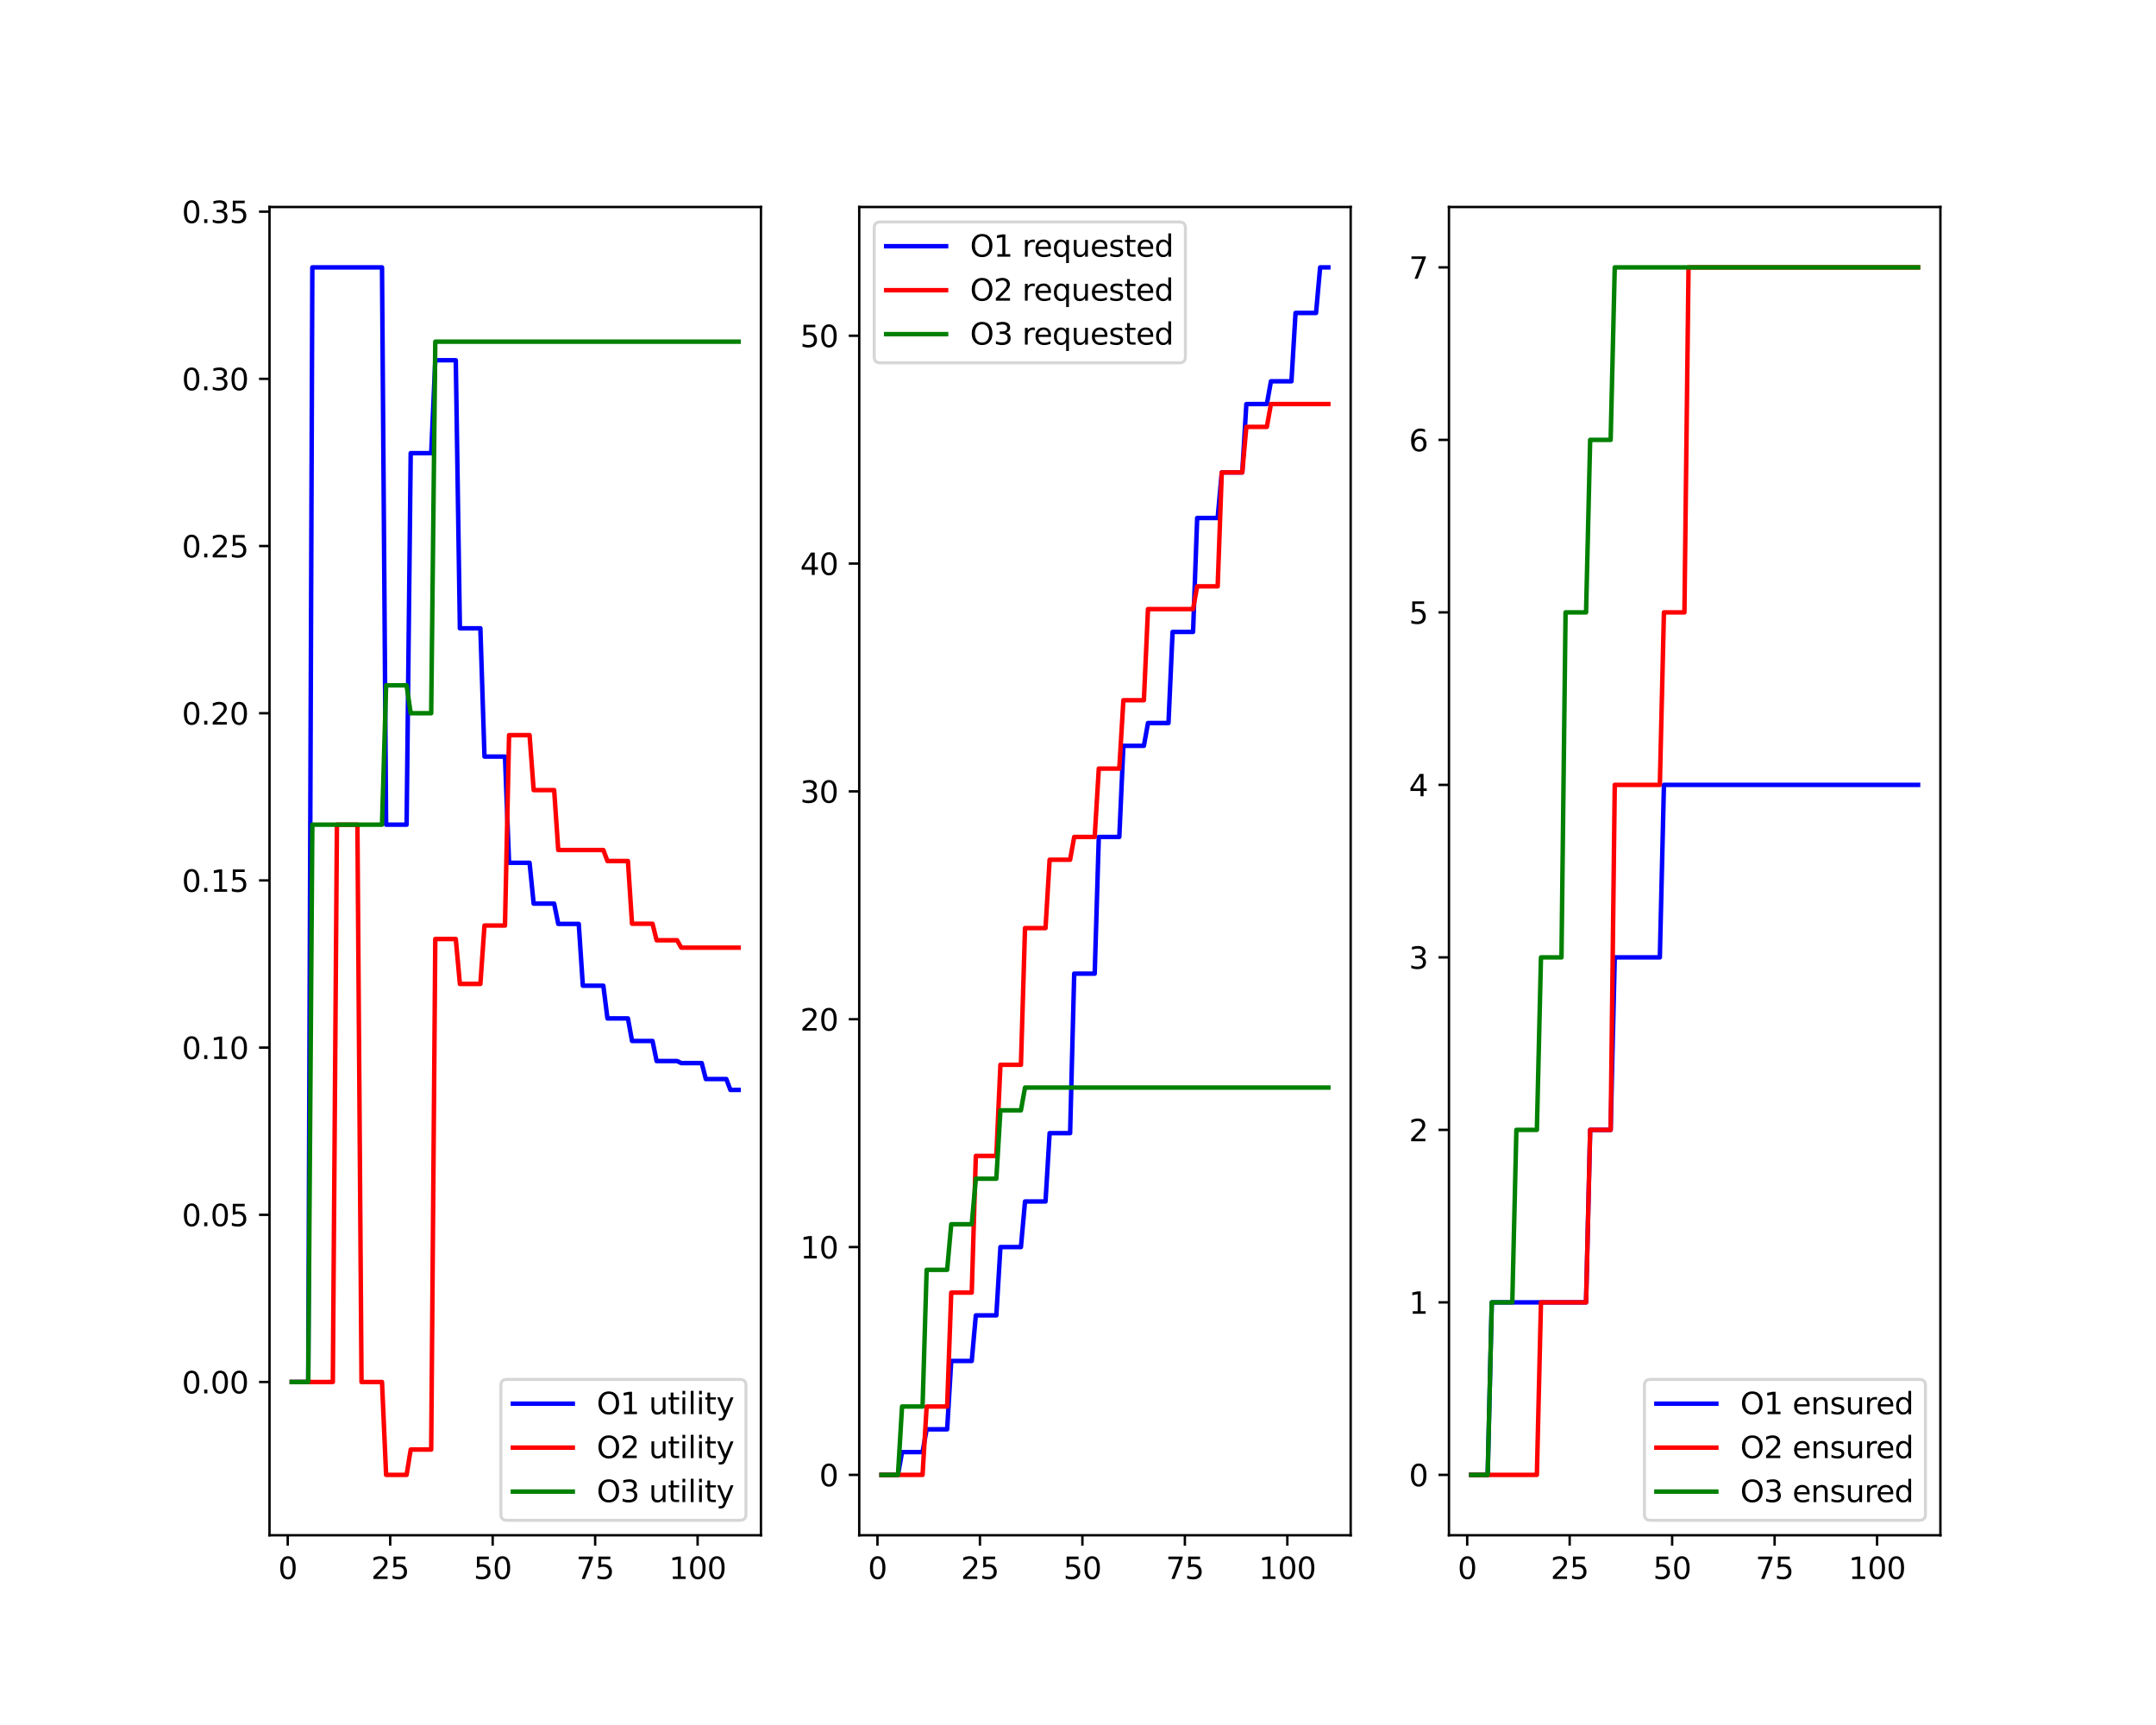 <?xml version="1.0" encoding="utf-8" standalone="no"?>
<!DOCTYPE svg PUBLIC "-//W3C//DTD SVG 1.1//EN"
  "http://www.w3.org/Graphics/SVG/1.1/DTD/svg11.dtd">
<svg xmlns:xlink="http://www.w3.org/1999/xlink" width="720pt" height="576pt" viewBox="0 0 720 576" xmlns="http://www.w3.org/2000/svg" version="1.1">
 <defs>
  <style type="text/css">*{stroke-linejoin: round; stroke-linecap: butt}</style>
 </defs>
 <g id="figure_1">
  <g id="patch_1">
   <path d="M 0 576 
L 720 576 
L 720 0 
L 0 0 
z
" style="fill: #ffffff"/>
  </g>
  <g id="axes_1">
   <g id="patch_2">
    <path d="M 90 512.64 
L 254.118 512.64 
L 254.118 69.12 
L 90 69.12 
z
" style="fill: #ffffff"/>
   </g>
   <g id="matplotlib.axis_1">
    <g id="xtick_1">
     <g id="line2d_1">
      <defs>
       <path id="ma11cc25553" d="M 0 0 
L 0 3.5 
" style="stroke: #000000; stroke-width: 0.8"/>
      </defs>
      <g>
       <use xlink:href="#ma11cc25553" x="96.091" y="512.64" style="stroke: #000000; stroke-width: 0.8"/>
      </g>
     </g>
     <g id="text_1">
      <!-- 0 -->
      <g transform="translate(92.91 527.238) scale(0.1 -0.1)">
       <defs>
        <path id="DejaVuSans-30" d="M 2034 4250 
Q 1547 4250 1301 3770 
Q 1056 3291 1056 2328 
Q 1056 1369 1301 889 
Q 1547 409 2034 409 
Q 2525 409 2770 889 
Q 3016 1369 3016 2328 
Q 3016 3291 2770 3770 
Q 2525 4250 2034 4250 
z
M 2034 4750 
Q 2819 4750 3233 4129 
Q 3647 3509 3647 2328 
Q 3647 1150 3233 529 
Q 2819 -91 2034 -91 
Q 1250 -91 836 529 
Q 422 1150 422 2328 
Q 422 3509 836 4129 
Q 1250 4750 2034 4750 
z
" transform="scale(0.016)"/>
       </defs>
       <use xlink:href="#DejaVuSans-30"/>
      </g>
     </g>
    </g>
    <g id="xtick_2">
     <g id="line2d_2">
      <g>
       <use xlink:href="#ma11cc25553" x="130.311" y="512.64" style="stroke: #000000; stroke-width: 0.8"/>
      </g>
     </g>
     <g id="text_2">
      <!-- 25 -->
      <g transform="translate(123.948 527.238) scale(0.1 -0.1)">
       <defs>
        <path id="DejaVuSans-32" d="M 1228 531 
L 3431 531 
L 3431 0 
L 469 0 
L 469 531 
Q 828 903 1448 1529 
Q 2069 2156 2228 2338 
Q 2531 2678 2651 2914 
Q 2772 3150 2772 3378 
Q 2772 3750 2511 3984 
Q 2250 4219 1831 4219 
Q 1534 4219 1204 4116 
Q 875 4013 500 3803 
L 500 4441 
Q 881 4594 1212 4672 
Q 1544 4750 1819 4750 
Q 2544 4750 2975 4387 
Q 3406 4025 3406 3419 
Q 3406 3131 3298 2873 
Q 3191 2616 2906 2266 
Q 2828 2175 2409 1742 
Q 1991 1309 1228 531 
z
" transform="scale(0.016)"/>
        <path id="DejaVuSans-35" d="M 691 4666 
L 3169 4666 
L 3169 4134 
L 1269 4134 
L 1269 2991 
Q 1406 3038 1543 3061 
Q 1681 3084 1819 3084 
Q 2600 3084 3056 2656 
Q 3513 2228 3513 1497 
Q 3513 744 3044 326 
Q 2575 -91 1722 -91 
Q 1428 -91 1123 -41 
Q 819 9 494 109 
L 494 744 
Q 775 591 1075 516 
Q 1375 441 1709 441 
Q 2250 441 2565 725 
Q 2881 1009 2881 1497 
Q 2881 1984 2565 2268 
Q 2250 2553 1709 2553 
Q 1456 2553 1204 2497 
Q 953 2441 691 2322 
L 691 4666 
z
" transform="scale(0.016)"/>
       </defs>
       <use xlink:href="#DejaVuSans-32"/>
       <use xlink:href="#DejaVuSans-35" x="63.623"/>
      </g>
     </g>
    </g>
    <g id="xtick_3">
     <g id="line2d_3">
      <g>
       <use xlink:href="#ma11cc25553" x="164.53" y="512.64" style="stroke: #000000; stroke-width: 0.8"/>
      </g>
     </g>
     <g id="text_3">
      <!-- 50 -->
      <g transform="translate(158.168 527.238) scale(0.1 -0.1)">
       <use xlink:href="#DejaVuSans-35"/>
       <use xlink:href="#DejaVuSans-30" x="63.623"/>
      </g>
     </g>
    </g>
    <g id="xtick_4">
     <g id="line2d_4">
      <g>
       <use xlink:href="#ma11cc25553" x="198.75" y="512.64" style="stroke: #000000; stroke-width: 0.8"/>
      </g>
     </g>
     <g id="text_4">
      <!-- 75 -->
      <g transform="translate(192.388 527.238) scale(0.1 -0.1)">
       <defs>
        <path id="DejaVuSans-37" d="M 525 4666 
L 3525 4666 
L 3525 4397 
L 1831 0 
L 1172 0 
L 2766 4134 
L 525 4134 
L 525 4666 
z
" transform="scale(0.016)"/>
       </defs>
       <use xlink:href="#DejaVuSans-37"/>
       <use xlink:href="#DejaVuSans-35" x="63.623"/>
      </g>
     </g>
    </g>
    <g id="xtick_5">
     <g id="line2d_5">
      <g>
       <use xlink:href="#ma11cc25553" x="232.97" y="512.64" style="stroke: #000000; stroke-width: 0.8"/>
      </g>
     </g>
     <g id="text_5">
      <!-- 100 -->
      <g transform="translate(223.426 527.238) scale(0.1 -0.1)">
       <defs>
        <path id="DejaVuSans-31" d="M 794 531 
L 1825 531 
L 1825 4091 
L 703 3866 
L 703 4441 
L 1819 4666 
L 2450 4666 
L 2450 531 
L 3481 531 
L 3481 0 
L 794 0 
L 794 531 
z
" transform="scale(0.016)"/>
       </defs>
       <use xlink:href="#DejaVuSans-31"/>
       <use xlink:href="#DejaVuSans-30" x="63.623"/>
       <use xlink:href="#DejaVuSans-30" x="127.246"/>
      </g>
     </g>
    </g>
   </g>
   <g id="matplotlib.axis_2">
    <g id="ytick_1">
     <g id="line2d_6">
      <defs>
       <path id="m47c4d5d94a" d="M 0 0 
L -3.5 0 
" style="stroke: #000000; stroke-width: 0.8"/>
      </defs>
      <g>
       <use xlink:href="#m47c4d5d94a" x="90" y="461.465" style="stroke: #000000; stroke-width: 0.8"/>
      </g>
     </g>
     <g id="text_6">
      <!-- 0.00 -->
      <g transform="translate(60.734 465.264) scale(0.1 -0.1)">
       <defs>
        <path id="DejaVuSans-2e" d="M 684 794 
L 1344 794 
L 1344 0 
L 684 0 
L 684 794 
z
" transform="scale(0.016)"/>
       </defs>
       <use xlink:href="#DejaVuSans-30"/>
       <use xlink:href="#DejaVuSans-2e" x="63.623"/>
       <use xlink:href="#DejaVuSans-30" x="95.41"/>
       <use xlink:href="#DejaVuSans-30" x="159.033"/>
      </g>
     </g>
    </g>
    <g id="ytick_2">
     <g id="line2d_7">
      <g>
       <use xlink:href="#m47c4d5d94a" x="90" y="405.637" style="stroke: #000000; stroke-width: 0.8"/>
      </g>
     </g>
     <g id="text_7">
      <!-- 0.05 -->
      <g transform="translate(60.734 409.436) scale(0.1 -0.1)">
       <use xlink:href="#DejaVuSans-30"/>
       <use xlink:href="#DejaVuSans-2e" x="63.623"/>
       <use xlink:href="#DejaVuSans-30" x="95.41"/>
       <use xlink:href="#DejaVuSans-35" x="159.033"/>
      </g>
     </g>
    </g>
    <g id="ytick_3">
     <g id="line2d_8">
      <g>
       <use xlink:href="#m47c4d5d94a" x="90" y="349.809" style="stroke: #000000; stroke-width: 0.8"/>
      </g>
     </g>
     <g id="text_8">
      <!-- 0.10 -->
      <g transform="translate(60.734 353.608) scale(0.1 -0.1)">
       <use xlink:href="#DejaVuSans-30"/>
       <use xlink:href="#DejaVuSans-2e" x="63.623"/>
       <use xlink:href="#DejaVuSans-31" x="95.41"/>
       <use xlink:href="#DejaVuSans-30" x="159.033"/>
      </g>
     </g>
    </g>
    <g id="ytick_4">
     <g id="line2d_9">
      <g>
       <use xlink:href="#m47c4d5d94a" x="90" y="293.982" style="stroke: #000000; stroke-width: 0.8"/>
      </g>
     </g>
     <g id="text_9">
      <!-- 0.15 -->
      <g transform="translate(60.734 297.781) scale(0.1 -0.1)">
       <use xlink:href="#DejaVuSans-30"/>
       <use xlink:href="#DejaVuSans-2e" x="63.623"/>
       <use xlink:href="#DejaVuSans-31" x="95.41"/>
       <use xlink:href="#DejaVuSans-35" x="159.033"/>
      </g>
     </g>
    </g>
    <g id="ytick_5">
     <g id="line2d_10">
      <g>
       <use xlink:href="#m47c4d5d94a" x="90" y="238.154" style="stroke: #000000; stroke-width: 0.8"/>
      </g>
     </g>
     <g id="text_10">
      <!-- 0.20 -->
      <g transform="translate(60.734 241.953) scale(0.1 -0.1)">
       <use xlink:href="#DejaVuSans-30"/>
       <use xlink:href="#DejaVuSans-2e" x="63.623"/>
       <use xlink:href="#DejaVuSans-32" x="95.41"/>
       <use xlink:href="#DejaVuSans-30" x="159.033"/>
      </g>
     </g>
    </g>
    <g id="ytick_6">
     <g id="line2d_11">
      <g>
       <use xlink:href="#m47c4d5d94a" x="90" y="182.326" style="stroke: #000000; stroke-width: 0.8"/>
      </g>
     </g>
     <g id="text_11">
      <!-- 0.25 -->
      <g transform="translate(60.734 186.125) scale(0.1 -0.1)">
       <use xlink:href="#DejaVuSans-30"/>
       <use xlink:href="#DejaVuSans-2e" x="63.623"/>
       <use xlink:href="#DejaVuSans-32" x="95.41"/>
       <use xlink:href="#DejaVuSans-35" x="159.033"/>
      </g>
     </g>
    </g>
    <g id="ytick_7">
     <g id="line2d_12">
      <g>
       <use xlink:href="#m47c4d5d94a" x="90" y="126.498" style="stroke: #000000; stroke-width: 0.8"/>
      </g>
     </g>
     <g id="text_12">
      <!-- 0.30 -->
      <g transform="translate(60.734 130.298) scale(0.1 -0.1)">
       <defs>
        <path id="DejaVuSans-33" d="M 2597 2516 
Q 3050 2419 3304 2112 
Q 3559 1806 3559 1356 
Q 3559 666 3084 287 
Q 2609 -91 1734 -91 
Q 1441 -91 1130 -33 
Q 819 25 488 141 
L 488 750 
Q 750 597 1062 519 
Q 1375 441 1716 441 
Q 2309 441 2620 675 
Q 2931 909 2931 1356 
Q 2931 1769 2642 2001 
Q 2353 2234 1838 2234 
L 1294 2234 
L 1294 2753 
L 1863 2753 
Q 2328 2753 2575 2939 
Q 2822 3125 2822 3475 
Q 2822 3834 2567 4026 
Q 2313 4219 1838 4219 
Q 1578 4219 1281 4162 
Q 984 4106 628 3988 
L 628 4550 
Q 988 4650 1302 4700 
Q 1616 4750 1894 4750 
Q 2613 4750 3031 4423 
Q 3450 4097 3450 3541 
Q 3450 3153 3228 2886 
Q 3006 2619 2597 2516 
z
" transform="scale(0.016)"/>
       </defs>
       <use xlink:href="#DejaVuSans-30"/>
       <use xlink:href="#DejaVuSans-2e" x="63.623"/>
       <use xlink:href="#DejaVuSans-33" x="95.41"/>
       <use xlink:href="#DejaVuSans-30" x="159.033"/>
      </g>
     </g>
    </g>
    <g id="ytick_8">
     <g id="line2d_13">
      <g>
       <use xlink:href="#m47c4d5d94a" x="90" y="70.671" style="stroke: #000000; stroke-width: 0.8"/>
      </g>
     </g>
     <g id="text_13">
      <!-- 0.35 -->
      <g transform="translate(60.734 74.47) scale(0.1 -0.1)">
       <use xlink:href="#DejaVuSans-30"/>
       <use xlink:href="#DejaVuSans-2e" x="63.623"/>
       <use xlink:href="#DejaVuSans-33" x="95.41"/>
       <use xlink:href="#DejaVuSans-35" x="159.033"/>
      </g>
     </g>
    </g>
   </g>
   <g id="line2d_14">
    <path d="M 97.46 461.465 
L 98.829 461.465 
L 100.197 461.465 
L 101.566 461.465 
L 102.935 461.465 
L 104.304 89.28 
L 105.673 89.28 
L 107.041 89.28 
L 108.41 89.28 
L 109.779 89.28 
L 111.148 89.28 
L 112.517 89.28 
L 113.885 89.28 
L 115.254 89.28 
L 116.623 89.28 
L 117.992 89.28 
L 119.36 89.28 
L 120.729 89.28 
L 122.098 89.28 
L 123.467 89.28 
L 124.836 89.28 
L 126.204 89.28 
L 127.573 89.28 
L 128.942 275.372 
L 130.311 275.372 
L 131.68 275.372 
L 133.048 275.372 
L 134.417 275.372 
L 135.786 275.372 
L 137.155 151.311 
L 138.524 151.311 
L 139.892 151.311 
L 141.261 151.311 
L 142.63 151.311 
L 143.999 151.311 
L 145.367 120.295 
L 146.736 120.295 
L 148.105 120.295 
L 149.474 120.295 
L 150.843 120.295 
L 152.211 120.295 
L 153.58 209.797 
L 154.949 209.797 
L 156.318 209.797 
L 157.687 209.797 
L 159.055 209.797 
L 160.424 209.797 
L 161.793 252.628 
L 163.162 252.628 
L 164.53 252.628 
L 165.899 252.628 
L 167.268 252.628 
L 168.637 252.628 
L 170.006 288.097 
L 171.374 288.097 
L 172.743 288.097 
L 174.112 288.097 
L 175.481 288.097 
L 176.85 288.097 
L 178.218 301.735 
L 179.587 301.735 
L 180.956 301.735 
L 182.325 301.735 
L 183.694 301.735 
L 185.062 301.735 
L 186.431 308.502 
L 187.8 308.502 
L 189.169 308.502 
L 190.537 308.502 
L 191.906 308.502 
L 193.275 308.502 
L 194.644 329.143 
L 196.013 329.143 
L 197.381 329.143 
L 198.75 329.143 
L 200.119 329.143 
L 201.488 329.143 
L 202.857 340.062 
L 204.225 340.062 
L 205.594 340.062 
L 206.963 340.062 
L 208.332 340.062 
L 209.7 340.062 
L 211.069 347.594 
L 212.438 347.594 
L 213.807 347.594 
L 215.176 347.594 
L 216.544 347.594 
L 217.913 347.594 
L 219.282 354.304 
L 220.651 354.304 
L 222.02 354.304 
L 223.388 354.304 
L 224.757 354.304 
L 226.126 354.304 
L 227.495 354.978 
L 228.864 354.978 
L 230.232 354.978 
L 231.601 354.978 
L 232.97 354.978 
L 234.339 354.978 
L 235.707 360.307 
L 237.076 360.307 
L 238.445 360.307 
L 239.814 360.307 
L 241.183 360.307 
L 242.551 360.307 
L 243.92 363.938 
L 245.289 363.938 
L 246.658 363.938 
" clip-path="url(#pc02dcc64d4)" style="fill: none; stroke: #0000ff; stroke-width: 1.5; stroke-linecap: square"/>
   </g>
   <g id="line2d_15">
    <path d="M 97.46 461.465 
L 98.829 461.465 
L 100.197 461.465 
L 101.566 461.465 
L 102.935 461.465 
L 104.304 461.465 
L 105.673 461.465 
L 107.041 461.465 
L 108.41 461.465 
L 109.779 461.465 
L 111.148 461.465 
L 112.517 275.372 
L 113.885 275.372 
L 115.254 275.372 
L 116.623 275.372 
L 117.992 275.372 
L 119.36 275.372 
L 120.729 461.465 
L 122.098 461.465 
L 123.467 461.465 
L 124.836 461.465 
L 126.204 461.465 
L 127.573 461.465 
L 128.942 492.48 
L 130.311 492.48 
L 131.68 492.48 
L 133.048 492.48 
L 134.417 492.48 
L 135.786 492.48 
L 137.155 484.021 
L 138.524 484.021 
L 139.892 484.021 
L 141.261 484.021 
L 142.63 484.021 
L 143.999 484.021 
L 145.367 313.545 
L 146.736 313.545 
L 148.105 313.545 
L 149.474 313.545 
L 150.843 313.545 
L 152.211 313.545 
L 153.58 328.542 
L 154.949 328.542 
L 156.318 328.542 
L 157.687 328.542 
L 159.055 328.542 
L 160.424 328.542 
L 161.793 309.046 
L 163.162 309.046 
L 164.53 309.046 
L 165.899 309.046 
L 167.268 309.046 
L 168.637 309.046 
L 170.006 245.465 
L 171.374 245.465 
L 172.743 245.465 
L 174.112 245.465 
L 175.481 245.465 
L 176.85 245.465 
L 178.218 263.829 
L 179.587 263.829 
L 180.956 263.829 
L 182.325 263.829 
L 183.694 263.829 
L 185.062 263.829 
L 186.431 283.831 
L 187.8 283.831 
L 189.169 283.831 
L 190.537 283.831 
L 191.906 283.831 
L 193.275 283.831 
L 194.644 283.831 
L 196.013 283.831 
L 197.381 283.831 
L 198.75 283.831 
L 200.119 283.831 
L 201.488 283.831 
L 202.857 287.509 
L 204.225 287.509 
L 205.594 287.509 
L 206.963 287.509 
L 208.332 287.509 
L 209.7 287.509 
L 211.069 308.455 
L 212.438 308.455 
L 213.807 308.455 
L 215.176 308.455 
L 216.544 308.455 
L 217.913 308.455 
L 219.282 313.969 
L 220.651 313.969 
L 222.02 313.969 
L 223.388 313.969 
L 224.757 313.969 
L 226.126 313.969 
L 227.495 316.431 
L 228.864 316.431 
L 230.232 316.431 
L 231.601 316.431 
L 232.97 316.431 
L 234.339 316.431 
L 235.707 316.431 
L 237.076 316.431 
L 238.445 316.431 
L 239.814 316.431 
L 241.183 316.431 
L 242.551 316.431 
L 243.92 316.431 
L 245.289 316.431 
L 246.658 316.431 
" clip-path="url(#pc02dcc64d4)" style="fill: none; stroke: #ff0000; stroke-width: 1.5; stroke-linecap: square"/>
   </g>
   <g id="line2d_16">
    <path d="M 97.46 461.465 
L 98.829 461.465 
L 100.197 461.465 
L 101.566 461.465 
L 102.935 461.465 
L 104.304 275.372 
L 105.673 275.372 
L 107.041 275.372 
L 108.41 275.372 
L 109.779 275.372 
L 111.148 275.372 
L 112.517 275.372 
L 113.885 275.372 
L 115.254 275.372 
L 116.623 275.372 
L 117.992 275.372 
L 119.36 275.372 
L 120.729 275.372 
L 122.098 275.372 
L 123.467 275.372 
L 124.836 275.372 
L 126.204 275.372 
L 127.573 275.372 
L 128.942 228.849 
L 130.311 228.849 
L 131.68 228.849 
L 133.048 228.849 
L 134.417 228.849 
L 135.786 228.849 
L 137.155 238.154 
L 138.524 238.154 
L 139.892 238.154 
L 141.261 238.154 
L 142.63 238.154 
L 143.999 238.154 
L 145.367 114.092 
L 146.736 114.092 
L 148.105 114.092 
L 149.474 114.092 
L 150.843 114.092 
L 152.211 114.092 
L 153.58 114.092 
L 154.949 114.092 
L 156.318 114.092 
L 157.687 114.092 
L 159.055 114.092 
L 160.424 114.092 
L 161.793 114.092 
L 163.162 114.092 
L 164.53 114.092 
L 165.899 114.092 
L 167.268 114.092 
L 168.637 114.092 
L 170.006 114.092 
L 171.374 114.092 
L 172.743 114.092 
L 174.112 114.092 
L 175.481 114.092 
L 176.85 114.092 
L 178.218 114.092 
L 179.587 114.092 
L 180.956 114.092 
L 182.325 114.092 
L 183.694 114.092 
L 185.062 114.092 
L 186.431 114.092 
L 187.8 114.092 
L 189.169 114.092 
L 190.537 114.092 
L 191.906 114.092 
L 193.275 114.092 
L 194.644 114.092 
L 196.013 114.092 
L 197.381 114.092 
L 198.75 114.092 
L 200.119 114.092 
L 201.488 114.092 
L 202.857 114.092 
L 204.225 114.092 
L 205.594 114.092 
L 206.963 114.092 
L 208.332 114.092 
L 209.7 114.092 
L 211.069 114.092 
L 212.438 114.092 
L 213.807 114.092 
L 215.176 114.092 
L 216.544 114.092 
L 217.913 114.092 
L 219.282 114.092 
L 220.651 114.092 
L 222.02 114.092 
L 223.388 114.092 
L 224.757 114.092 
L 226.126 114.092 
L 227.495 114.092 
L 228.864 114.092 
L 230.232 114.092 
L 231.601 114.092 
L 232.97 114.092 
L 234.339 114.092 
L 235.707 114.092 
L 237.076 114.092 
L 238.445 114.092 
L 239.814 114.092 
L 241.183 114.092 
L 242.551 114.092 
L 243.92 114.092 
L 245.289 114.092 
L 246.658 114.092 
" clip-path="url(#pc02dcc64d4)" style="fill: none; stroke: #008000; stroke-width: 1.5; stroke-linecap: square"/>
   </g>
   <g id="patch_3">
    <path d="M 90 512.64 
L 90 69.12 
" style="fill: none; stroke: #000000; stroke-width: 0.8; stroke-linejoin: miter; stroke-linecap: square"/>
   </g>
   <g id="patch_4">
    <path d="M 254.118 512.64 
L 254.118 69.12 
" style="fill: none; stroke: #000000; stroke-width: 0.8; stroke-linejoin: miter; stroke-linecap: square"/>
   </g>
   <g id="patch_5">
    <path d="M 90 512.64 
L 254.118 512.64 
" style="fill: none; stroke: #000000; stroke-width: 0.8; stroke-linejoin: miter; stroke-linecap: square"/>
   </g>
   <g id="patch_6">
    <path d="M 90 69.12 
L 254.118 69.12 
" style="fill: none; stroke: #000000; stroke-width: 0.8; stroke-linejoin: miter; stroke-linecap: square"/>
   </g>
   <g id="legend_1">
    <g id="patch_7">
     <path d="M 169.274 507.64 
L 247.118 507.64 
Q 249.118 507.64 249.118 505.64 
L 249.118 462.606 
Q 249.118 460.606 247.118 460.606 
L 169.274 460.606 
Q 167.274 460.606 167.274 462.606 
L 167.274 505.64 
Q 167.274 507.64 169.274 507.64 
z
" style="fill: #ffffff; opacity: 0.8; stroke: #cccccc; stroke-linejoin: miter"/>
    </g>
    <g id="line2d_17">
     <path d="M 171.274 468.704 
L 181.274 468.704 
L 191.274 468.704 
" style="fill: none; stroke: #0000ff; stroke-width: 1.5; stroke-linecap: square"/>
    </g>
    <g id="text_14">
     <!-- O1 utility -->
     <g transform="translate(199.274 472.204) scale(0.1 -0.1)">
      <defs>
       <path id="DejaVuSans-4f" d="M 2522 4238 
Q 1834 4238 1429 3725 
Q 1025 3213 1025 2328 
Q 1025 1447 1429 934 
Q 1834 422 2522 422 
Q 3209 422 3611 934 
Q 4013 1447 4013 2328 
Q 4013 3213 3611 3725 
Q 3209 4238 2522 4238 
z
M 2522 4750 
Q 3503 4750 4090 4092 
Q 4678 3434 4678 2328 
Q 4678 1225 4090 567 
Q 3503 -91 2522 -91 
Q 1538 -91 948 565 
Q 359 1222 359 2328 
Q 359 3434 948 4092 
Q 1538 4750 2522 4750 
z
" transform="scale(0.016)"/>
       <path id="DejaVuSans-20" transform="scale(0.016)"/>
       <path id="DejaVuSans-75" d="M 544 1381 
L 544 3500 
L 1119 3500 
L 1119 1403 
Q 1119 906 1312 657 
Q 1506 409 1894 409 
Q 2359 409 2629 706 
Q 2900 1003 2900 1516 
L 2900 3500 
L 3475 3500 
L 3475 0 
L 2900 0 
L 2900 538 
Q 2691 219 2414 64 
Q 2138 -91 1772 -91 
Q 1169 -91 856 284 
Q 544 659 544 1381 
z
M 1991 3584 
L 1991 3584 
z
" transform="scale(0.016)"/>
       <path id="DejaVuSans-74" d="M 1172 4494 
L 1172 3500 
L 2356 3500 
L 2356 3053 
L 1172 3053 
L 1172 1153 
Q 1172 725 1289 603 
Q 1406 481 1766 481 
L 2356 481 
L 2356 0 
L 1766 0 
Q 1100 0 847 248 
Q 594 497 594 1153 
L 594 3053 
L 172 3053 
L 172 3500 
L 594 3500 
L 594 4494 
L 1172 4494 
z
" transform="scale(0.016)"/>
       <path id="DejaVuSans-69" d="M 603 3500 
L 1178 3500 
L 1178 0 
L 603 0 
L 603 3500 
z
M 603 4863 
L 1178 4863 
L 1178 4134 
L 603 4134 
L 603 4863 
z
" transform="scale(0.016)"/>
       <path id="DejaVuSans-6c" d="M 603 4863 
L 1178 4863 
L 1178 0 
L 603 0 
L 603 4863 
z
" transform="scale(0.016)"/>
       <path id="DejaVuSans-79" d="M 2059 -325 
Q 1816 -950 1584 -1140 
Q 1353 -1331 966 -1331 
L 506 -1331 
L 506 -850 
L 844 -850 
Q 1081 -850 1212 -737 
Q 1344 -625 1503 -206 
L 1606 56 
L 191 3500 
L 800 3500 
L 1894 763 
L 2988 3500 
L 3597 3500 
L 2059 -325 
z
" transform="scale(0.016)"/>
      </defs>
      <use xlink:href="#DejaVuSans-4f"/>
      <use xlink:href="#DejaVuSans-31" x="78.711"/>
      <use xlink:href="#DejaVuSans-20" x="142.334"/>
      <use xlink:href="#DejaVuSans-75" x="174.121"/>
      <use xlink:href="#DejaVuSans-74" x="237.5"/>
      <use xlink:href="#DejaVuSans-69" x="276.709"/>
      <use xlink:href="#DejaVuSans-6c" x="304.492"/>
      <use xlink:href="#DejaVuSans-69" x="332.275"/>
      <use xlink:href="#DejaVuSans-74" x="360.059"/>
      <use xlink:href="#DejaVuSans-79" x="399.268"/>
     </g>
    </g>
    <g id="line2d_18">
     <path d="M 171.274 483.382 
L 181.274 483.382 
L 191.274 483.382 
" style="fill: none; stroke: #ff0000; stroke-width: 1.5; stroke-linecap: square"/>
    </g>
    <g id="text_15">
     <!-- O2 utility -->
     <g transform="translate(199.274 486.882) scale(0.1 -0.1)">
      <use xlink:href="#DejaVuSans-4f"/>
      <use xlink:href="#DejaVuSans-32" x="78.711"/>
      <use xlink:href="#DejaVuSans-20" x="142.334"/>
      <use xlink:href="#DejaVuSans-75" x="174.121"/>
      <use xlink:href="#DejaVuSans-74" x="237.5"/>
      <use xlink:href="#DejaVuSans-69" x="276.709"/>
      <use xlink:href="#DejaVuSans-6c" x="304.492"/>
      <use xlink:href="#DejaVuSans-69" x="332.275"/>
      <use xlink:href="#DejaVuSans-74" x="360.059"/>
      <use xlink:href="#DejaVuSans-79" x="399.268"/>
     </g>
    </g>
    <g id="line2d_19">
     <path d="M 171.274 498.06 
L 181.274 498.06 
L 191.274 498.06 
" style="fill: none; stroke: #008000; stroke-width: 1.5; stroke-linecap: square"/>
    </g>
    <g id="text_16">
     <!-- O3 utility -->
     <g transform="translate(199.274 501.56) scale(0.1 -0.1)">
      <use xlink:href="#DejaVuSans-4f"/>
      <use xlink:href="#DejaVuSans-33" x="78.711"/>
      <use xlink:href="#DejaVuSans-20" x="142.334"/>
      <use xlink:href="#DejaVuSans-75" x="174.121"/>
      <use xlink:href="#DejaVuSans-74" x="237.5"/>
      <use xlink:href="#DejaVuSans-69" x="276.709"/>
      <use xlink:href="#DejaVuSans-6c" x="304.492"/>
      <use xlink:href="#DejaVuSans-69" x="332.275"/>
      <use xlink:href="#DejaVuSans-74" x="360.059"/>
      <use xlink:href="#DejaVuSans-79" x="399.268"/>
     </g>
    </g>
   </g>
  </g>
  <g id="axes_2">
   <g id="patch_8">
    <path d="M 286.941 512.64 
L 451.059 512.64 
L 451.059 69.12 
L 286.941 69.12 
z
" style="fill: #ffffff"/>
   </g>
   <g id="matplotlib.axis_3">
    <g id="xtick_6">
     <g id="line2d_20">
      <g>
       <use xlink:href="#ma11cc25553" x="293.032" y="512.64" style="stroke: #000000; stroke-width: 0.8"/>
      </g>
     </g>
     <g id="text_17">
      <!-- 0 -->
      <g transform="translate(289.851 527.238) scale(0.1 -0.1)">
       <use xlink:href="#DejaVuSans-30"/>
      </g>
     </g>
    </g>
    <g id="xtick_7">
     <g id="line2d_21">
      <g>
       <use xlink:href="#ma11cc25553" x="327.252" y="512.64" style="stroke: #000000; stroke-width: 0.8"/>
      </g>
     </g>
     <g id="text_18">
      <!-- 25 -->
      <g transform="translate(320.889 527.238) scale(0.1 -0.1)">
       <use xlink:href="#DejaVuSans-32"/>
       <use xlink:href="#DejaVuSans-35" x="63.623"/>
      </g>
     </g>
    </g>
    <g id="xtick_8">
     <g id="line2d_22">
      <g>
       <use xlink:href="#ma11cc25553" x="361.472" y="512.64" style="stroke: #000000; stroke-width: 0.8"/>
      </g>
     </g>
     <g id="text_19">
      <!-- 50 -->
      <g transform="translate(355.109 527.238) scale(0.1 -0.1)">
       <use xlink:href="#DejaVuSans-35"/>
       <use xlink:href="#DejaVuSans-30" x="63.623"/>
      </g>
     </g>
    </g>
    <g id="xtick_9">
     <g id="line2d_23">
      <g>
       <use xlink:href="#ma11cc25553" x="395.691" y="512.64" style="stroke: #000000; stroke-width: 0.8"/>
      </g>
     </g>
     <g id="text_20">
      <!-- 75 -->
      <g transform="translate(389.329 527.238) scale(0.1 -0.1)">
       <use xlink:href="#DejaVuSans-37"/>
       <use xlink:href="#DejaVuSans-35" x="63.623"/>
      </g>
     </g>
    </g>
    <g id="xtick_10">
     <g id="line2d_24">
      <g>
       <use xlink:href="#ma11cc25553" x="429.911" y="512.64" style="stroke: #000000; stroke-width: 0.8"/>
      </g>
     </g>
     <g id="text_21">
      <!-- 100 -->
      <g transform="translate(420.367 527.238) scale(0.1 -0.1)">
       <use xlink:href="#DejaVuSans-31"/>
       <use xlink:href="#DejaVuSans-30" x="63.623"/>
       <use xlink:href="#DejaVuSans-30" x="127.246"/>
      </g>
     </g>
    </g>
   </g>
   <g id="matplotlib.axis_4">
    <g id="ytick_9">
     <g id="line2d_25">
      <g>
       <use xlink:href="#m47c4d5d94a" x="286.941" y="492.48" style="stroke: #000000; stroke-width: 0.8"/>
      </g>
     </g>
     <g id="text_22">
      <!-- 0 -->
      <g transform="translate(273.579 496.279) scale(0.1 -0.1)">
       <use xlink:href="#DejaVuSans-30"/>
      </g>
     </g>
    </g>
    <g id="ytick_10">
     <g id="line2d_26">
      <g>
       <use xlink:href="#m47c4d5d94a" x="286.941" y="416.405" style="stroke: #000000; stroke-width: 0.8"/>
      </g>
     </g>
     <g id="text_23">
      <!-- 10 -->
      <g transform="translate(267.216 420.204) scale(0.1 -0.1)">
       <use xlink:href="#DejaVuSans-31"/>
       <use xlink:href="#DejaVuSans-30" x="63.623"/>
      </g>
     </g>
    </g>
    <g id="ytick_11">
     <g id="line2d_27">
      <g>
       <use xlink:href="#m47c4d5d94a" x="286.941" y="340.329" style="stroke: #000000; stroke-width: 0.8"/>
      </g>
     </g>
     <g id="text_24">
      <!-- 20 -->
      <g transform="translate(267.216 344.128) scale(0.1 -0.1)">
       <use xlink:href="#DejaVuSans-32"/>
       <use xlink:href="#DejaVuSans-30" x="63.623"/>
      </g>
     </g>
    </g>
    <g id="ytick_12">
     <g id="line2d_28">
      <g>
       <use xlink:href="#m47c4d5d94a" x="286.941" y="264.254" style="stroke: #000000; stroke-width: 0.8"/>
      </g>
     </g>
     <g id="text_25">
      <!-- 30 -->
      <g transform="translate(267.216 268.053) scale(0.1 -0.1)">
       <use xlink:href="#DejaVuSans-33"/>
       <use xlink:href="#DejaVuSans-30" x="63.623"/>
      </g>
     </g>
    </g>
    <g id="ytick_13">
     <g id="line2d_29">
      <g>
       <use xlink:href="#m47c4d5d94a" x="286.941" y="188.178" style="stroke: #000000; stroke-width: 0.8"/>
      </g>
     </g>
     <g id="text_26">
      <!-- 40 -->
      <g transform="translate(267.216 191.977) scale(0.1 -0.1)">
       <defs>
        <path id="DejaVuSans-34" d="M 2419 4116 
L 825 1625 
L 2419 1625 
L 2419 4116 
z
M 2253 4666 
L 3047 4666 
L 3047 1625 
L 3713 1625 
L 3713 1100 
L 3047 1100 
L 3047 0 
L 2419 0 
L 2419 1100 
L 313 1100 
L 313 1709 
L 2253 4666 
z
" transform="scale(0.016)"/>
       </defs>
       <use xlink:href="#DejaVuSans-34"/>
       <use xlink:href="#DejaVuSans-30" x="63.623"/>
      </g>
     </g>
    </g>
    <g id="ytick_14">
     <g id="line2d_30">
      <g>
       <use xlink:href="#m47c4d5d94a" x="286.941" y="112.103" style="stroke: #000000; stroke-width: 0.8"/>
      </g>
     </g>
     <g id="text_27">
      <!-- 50 -->
      <g transform="translate(267.216 115.902) scale(0.1 -0.1)">
       <use xlink:href="#DejaVuSans-35"/>
       <use xlink:href="#DejaVuSans-30" x="63.623"/>
      </g>
     </g>
    </g>
   </g>
   <g id="line2d_31">
    <path d="M 294.401 492.48 
L 295.77 492.48 
L 297.139 492.48 
L 298.507 492.48 
L 299.876 492.48 
L 301.245 484.872 
L 302.614 484.872 
L 303.983 484.872 
L 305.351 484.872 
L 306.72 484.872 
L 308.089 484.872 
L 309.458 477.265 
L 310.827 477.265 
L 312.195 477.265 
L 313.564 477.265 
L 314.933 477.265 
L 316.302 477.265 
L 317.67 454.442 
L 319.039 454.442 
L 320.408 454.442 
L 321.777 454.442 
L 323.146 454.442 
L 324.514 454.442 
L 325.883 439.227 
L 327.252 439.227 
L 328.621 439.227 
L 329.99 439.227 
L 331.358 439.227 
L 332.727 439.227 
L 334.096 416.405 
L 335.465 416.405 
L 336.833 416.405 
L 338.202 416.405 
L 339.571 416.405 
L 340.94 416.405 
L 342.309 401.189 
L 343.677 401.189 
L 345.046 401.189 
L 346.415 401.189 
L 347.784 401.189 
L 349.153 401.189 
L 350.521 378.367 
L 351.89 378.367 
L 353.259 378.367 
L 354.628 378.367 
L 355.997 378.367 
L 357.365 378.367 
L 358.734 325.114 
L 360.103 325.114 
L 361.472 325.114 
L 362.84 325.114 
L 364.209 325.114 
L 365.578 325.114 
L 366.947 279.469 
L 368.316 279.469 
L 369.684 279.469 
L 371.053 279.469 
L 372.422 279.469 
L 373.791 279.469 
L 375.16 249.038 
L 376.528 249.038 
L 377.897 249.038 
L 379.266 249.038 
L 380.635 249.038 
L 382.003 249.038 
L 383.372 241.431 
L 384.741 241.431 
L 386.11 241.431 
L 387.479 241.431 
L 388.847 241.431 
L 390.216 241.431 
L 391.585 211.001 
L 392.954 211.001 
L 394.323 211.001 
L 395.691 211.001 
L 397.06 211.001 
L 398.429 211.001 
L 399.798 172.963 
L 401.167 172.963 
L 402.535 172.963 
L 403.904 172.963 
L 405.273 172.963 
L 406.642 172.963 
L 408.01 157.748 
L 409.379 157.748 
L 410.748 157.748 
L 412.117 157.748 
L 413.486 157.748 
L 414.854 157.748 
L 416.223 134.925 
L 417.592 134.925 
L 418.961 134.925 
L 420.33 134.925 
L 421.698 134.925 
L 423.067 134.925 
L 424.436 127.318 
L 425.805 127.318 
L 427.173 127.318 
L 428.542 127.318 
L 429.911 127.318 
L 431.28 127.318 
L 432.649 104.495 
L 434.017 104.495 
L 435.386 104.495 
L 436.755 104.495 
L 438.124 104.495 
L 439.493 104.495 
L 440.861 89.28 
L 442.23 89.28 
L 443.599 89.28 
" clip-path="url(#p9f0a0c2782)" style="fill: none; stroke: #0000ff; stroke-width: 1.5; stroke-linecap: square"/>
   </g>
   <g id="line2d_32">
    <path d="M 294.401 492.48 
L 295.77 492.48 
L 297.139 492.48 
L 298.507 492.48 
L 299.876 492.48 
L 301.245 492.48 
L 302.614 492.48 
L 303.983 492.48 
L 305.351 492.48 
L 306.72 492.48 
L 308.089 492.48 
L 309.458 469.657 
L 310.827 469.657 
L 312.195 469.657 
L 313.564 469.657 
L 314.933 469.657 
L 316.302 469.657 
L 317.67 431.62 
L 319.039 431.62 
L 320.408 431.62 
L 321.777 431.62 
L 323.146 431.62 
L 324.514 431.62 
L 325.883 385.974 
L 327.252 385.974 
L 328.621 385.974 
L 329.99 385.974 
L 331.358 385.974 
L 332.727 385.974 
L 334.096 355.544 
L 335.465 355.544 
L 336.833 355.544 
L 338.202 355.544 
L 339.571 355.544 
L 340.94 355.544 
L 342.309 309.899 
L 343.677 309.899 
L 345.046 309.899 
L 346.415 309.899 
L 347.784 309.899 
L 349.153 309.899 
L 350.521 287.076 
L 351.89 287.076 
L 353.259 287.076 
L 354.628 287.076 
L 355.997 287.076 
L 357.365 287.076 
L 358.734 279.469 
L 360.103 279.469 
L 361.472 279.469 
L 362.84 279.469 
L 364.209 279.469 
L 365.578 279.469 
L 366.947 256.646 
L 368.316 256.646 
L 369.684 256.646 
L 371.053 256.646 
L 372.422 256.646 
L 373.791 256.646 
L 375.16 233.823 
L 376.528 233.823 
L 377.897 233.823 
L 379.266 233.823 
L 380.635 233.823 
L 382.003 233.823 
L 383.372 203.393 
L 384.741 203.393 
L 386.11 203.393 
L 387.479 203.393 
L 388.847 203.393 
L 390.216 203.393 
L 391.585 203.393 
L 392.954 203.393 
L 394.323 203.393 
L 395.691 203.393 
L 397.06 203.393 
L 398.429 203.393 
L 399.798 195.786 
L 401.167 195.786 
L 402.535 195.786 
L 403.904 195.786 
L 405.273 195.786 
L 406.642 195.786 
L 408.01 157.748 
L 409.379 157.748 
L 410.748 157.748 
L 412.117 157.748 
L 413.486 157.748 
L 414.854 157.748 
L 416.223 142.533 
L 417.592 142.533 
L 418.961 142.533 
L 420.33 142.533 
L 421.698 142.533 
L 423.067 142.533 
L 424.436 134.925 
L 425.805 134.925 
L 427.173 134.925 
L 428.542 134.925 
L 429.911 134.925 
L 431.28 134.925 
L 432.649 134.925 
L 434.017 134.925 
L 435.386 134.925 
L 436.755 134.925 
L 438.124 134.925 
L 439.493 134.925 
L 440.861 134.925 
L 442.23 134.925 
L 443.599 134.925 
" clip-path="url(#p9f0a0c2782)" style="fill: none; stroke: #ff0000; stroke-width: 1.5; stroke-linecap: square"/>
   </g>
   <g id="line2d_33">
    <path d="M 294.401 492.48 
L 295.77 492.48 
L 297.139 492.48 
L 298.507 492.48 
L 299.876 492.48 
L 301.245 469.657 
L 302.614 469.657 
L 303.983 469.657 
L 305.351 469.657 
L 306.72 469.657 
L 308.089 469.657 
L 309.458 424.012 
L 310.827 424.012 
L 312.195 424.012 
L 313.564 424.012 
L 314.933 424.012 
L 316.302 424.012 
L 317.67 408.797 
L 319.039 408.797 
L 320.408 408.797 
L 321.777 408.797 
L 323.146 408.797 
L 324.514 408.797 
L 325.883 393.582 
L 327.252 393.582 
L 328.621 393.582 
L 329.99 393.582 
L 331.358 393.582 
L 332.727 393.582 
L 334.096 370.759 
L 335.465 370.759 
L 336.833 370.759 
L 338.202 370.759 
L 339.571 370.759 
L 340.94 370.759 
L 342.309 363.152 
L 343.677 363.152 
L 345.046 363.152 
L 346.415 363.152 
L 347.784 363.152 
L 349.153 363.152 
L 350.521 363.152 
L 351.89 363.152 
L 353.259 363.152 
L 354.628 363.152 
L 355.997 363.152 
L 357.365 363.152 
L 358.734 363.152 
L 360.103 363.152 
L 361.472 363.152 
L 362.84 363.152 
L 364.209 363.152 
L 365.578 363.152 
L 366.947 363.152 
L 368.316 363.152 
L 369.684 363.152 
L 371.053 363.152 
L 372.422 363.152 
L 373.791 363.152 
L 375.16 363.152 
L 376.528 363.152 
L 377.897 363.152 
L 379.266 363.152 
L 380.635 363.152 
L 382.003 363.152 
L 383.372 363.152 
L 384.741 363.152 
L 386.11 363.152 
L 387.479 363.152 
L 388.847 363.152 
L 390.216 363.152 
L 391.585 363.152 
L 392.954 363.152 
L 394.323 363.152 
L 395.691 363.152 
L 397.06 363.152 
L 398.429 363.152 
L 399.798 363.152 
L 401.167 363.152 
L 402.535 363.152 
L 403.904 363.152 
L 405.273 363.152 
L 406.642 363.152 
L 408.01 363.152 
L 409.379 363.152 
L 410.748 363.152 
L 412.117 363.152 
L 413.486 363.152 
L 414.854 363.152 
L 416.223 363.152 
L 417.592 363.152 
L 418.961 363.152 
L 420.33 363.152 
L 421.698 363.152 
L 423.067 363.152 
L 424.436 363.152 
L 425.805 363.152 
L 427.173 363.152 
L 428.542 363.152 
L 429.911 363.152 
L 431.28 363.152 
L 432.649 363.152 
L 434.017 363.152 
L 435.386 363.152 
L 436.755 363.152 
L 438.124 363.152 
L 439.493 363.152 
L 440.861 363.152 
L 442.23 363.152 
L 443.599 363.152 
" clip-path="url(#p9f0a0c2782)" style="fill: none; stroke: #008000; stroke-width: 1.5; stroke-linecap: square"/>
   </g>
   <g id="patch_9">
    <path d="M 286.941 512.64 
L 286.941 69.12 
" style="fill: none; stroke: #000000; stroke-width: 0.8; stroke-linejoin: miter; stroke-linecap: square"/>
   </g>
   <g id="patch_10">
    <path d="M 451.059 512.64 
L 451.059 69.12 
" style="fill: none; stroke: #000000; stroke-width: 0.8; stroke-linejoin: miter; stroke-linecap: square"/>
   </g>
   <g id="patch_11">
    <path d="M 286.941 512.64 
L 451.059 512.64 
" style="fill: none; stroke: #000000; stroke-width: 0.8; stroke-linejoin: miter; stroke-linecap: square"/>
   </g>
   <g id="patch_12">
    <path d="M 286.941 69.12 
L 451.059 69.12 
" style="fill: none; stroke: #000000; stroke-width: 0.8; stroke-linejoin: miter; stroke-linecap: square"/>
   </g>
   <g id="legend_2">
    <g id="patch_13">
     <path d="M 293.941 121.154 
L 393.863 121.154 
Q 395.863 121.154 395.863 119.154 
L 395.863 76.12 
Q 395.863 74.12 393.863 74.12 
L 293.941 74.12 
Q 291.941 74.12 291.941 76.12 
L 291.941 119.154 
Q 291.941 121.154 293.941 121.154 
z
" style="fill: #ffffff; opacity: 0.8; stroke: #cccccc; stroke-linejoin: miter"/>
    </g>
    <g id="line2d_34">
     <path d="M 295.941 82.218 
L 305.941 82.218 
L 315.941 82.218 
" style="fill: none; stroke: #0000ff; stroke-width: 1.5; stroke-linecap: square"/>
    </g>
    <g id="text_28">
     <!-- O1 requested -->
     <g transform="translate(323.941 85.718) scale(0.1 -0.1)">
      <defs>
       <path id="DejaVuSans-72" d="M 2631 2963 
Q 2534 3019 2420 3045 
Q 2306 3072 2169 3072 
Q 1681 3072 1420 2755 
Q 1159 2438 1159 1844 
L 1159 0 
L 581 0 
L 581 3500 
L 1159 3500 
L 1159 2956 
Q 1341 3275 1631 3429 
Q 1922 3584 2338 3584 
Q 2397 3584 2469 3576 
Q 2541 3569 2628 3553 
L 2631 2963 
z
" transform="scale(0.016)"/>
       <path id="DejaVuSans-65" d="M 3597 1894 
L 3597 1613 
L 953 1613 
Q 991 1019 1311 708 
Q 1631 397 2203 397 
Q 2534 397 2845 478 
Q 3156 559 3463 722 
L 3463 178 
Q 3153 47 2828 -22 
Q 2503 -91 2169 -91 
Q 1331 -91 842 396 
Q 353 884 353 1716 
Q 353 2575 817 3079 
Q 1281 3584 2069 3584 
Q 2775 3584 3186 3129 
Q 3597 2675 3597 1894 
z
M 3022 2063 
Q 3016 2534 2758 2815 
Q 2500 3097 2075 3097 
Q 1594 3097 1305 2825 
Q 1016 2553 972 2059 
L 3022 2063 
z
" transform="scale(0.016)"/>
       <path id="DejaVuSans-71" d="M 947 1747 
Q 947 1113 1208 752 
Q 1469 391 1925 391 
Q 2381 391 2643 752 
Q 2906 1113 2906 1747 
Q 2906 2381 2643 2742 
Q 2381 3103 1925 3103 
Q 1469 3103 1208 2742 
Q 947 2381 947 1747 
z
M 2906 525 
Q 2725 213 2448 61 
Q 2172 -91 1784 -91 
Q 1150 -91 751 415 
Q 353 922 353 1747 
Q 353 2572 751 3078 
Q 1150 3584 1784 3584 
Q 2172 3584 2448 3432 
Q 2725 3281 2906 2969 
L 2906 3500 
L 3481 3500 
L 3481 -1331 
L 2906 -1331 
L 2906 525 
z
" transform="scale(0.016)"/>
       <path id="DejaVuSans-73" d="M 2834 3397 
L 2834 2853 
Q 2591 2978 2328 3040 
Q 2066 3103 1784 3103 
Q 1356 3103 1142 2972 
Q 928 2841 928 2578 
Q 928 2378 1081 2264 
Q 1234 2150 1697 2047 
L 1894 2003 
Q 2506 1872 2764 1633 
Q 3022 1394 3022 966 
Q 3022 478 2636 193 
Q 2250 -91 1575 -91 
Q 1294 -91 989 -36 
Q 684 19 347 128 
L 347 722 
Q 666 556 975 473 
Q 1284 391 1588 391 
Q 1994 391 2212 530 
Q 2431 669 2431 922 
Q 2431 1156 2273 1281 
Q 2116 1406 1581 1522 
L 1381 1569 
Q 847 1681 609 1914 
Q 372 2147 372 2553 
Q 372 3047 722 3315 
Q 1072 3584 1716 3584 
Q 2034 3584 2315 3537 
Q 2597 3491 2834 3397 
z
" transform="scale(0.016)"/>
       <path id="DejaVuSans-64" d="M 2906 2969 
L 2906 4863 
L 3481 4863 
L 3481 0 
L 2906 0 
L 2906 525 
Q 2725 213 2448 61 
Q 2172 -91 1784 -91 
Q 1150 -91 751 415 
Q 353 922 353 1747 
Q 353 2572 751 3078 
Q 1150 3584 1784 3584 
Q 2172 3584 2448 3432 
Q 2725 3281 2906 2969 
z
M 947 1747 
Q 947 1113 1208 752 
Q 1469 391 1925 391 
Q 2381 391 2643 752 
Q 2906 1113 2906 1747 
Q 2906 2381 2643 2742 
Q 2381 3103 1925 3103 
Q 1469 3103 1208 2742 
Q 947 2381 947 1747 
z
" transform="scale(0.016)"/>
      </defs>
      <use xlink:href="#DejaVuSans-4f"/>
      <use xlink:href="#DejaVuSans-31" x="78.711"/>
      <use xlink:href="#DejaVuSans-20" x="142.334"/>
      <use xlink:href="#DejaVuSans-72" x="174.121"/>
      <use xlink:href="#DejaVuSans-65" x="212.984"/>
      <use xlink:href="#DejaVuSans-71" x="274.508"/>
      <use xlink:href="#DejaVuSans-75" x="337.984"/>
      <use xlink:href="#DejaVuSans-65" x="401.363"/>
      <use xlink:href="#DejaVuSans-73" x="462.887"/>
      <use xlink:href="#DejaVuSans-74" x="514.986"/>
      <use xlink:href="#DejaVuSans-65" x="554.195"/>
      <use xlink:href="#DejaVuSans-64" x="615.719"/>
     </g>
    </g>
    <g id="line2d_35">
     <path d="M 295.941 96.897 
L 305.941 96.897 
L 315.941 96.897 
" style="fill: none; stroke: #ff0000; stroke-width: 1.5; stroke-linecap: square"/>
    </g>
    <g id="text_29">
     <!-- O2 requested -->
     <g transform="translate(323.941 100.397) scale(0.1 -0.1)">
      <use xlink:href="#DejaVuSans-4f"/>
      <use xlink:href="#DejaVuSans-32" x="78.711"/>
      <use xlink:href="#DejaVuSans-20" x="142.334"/>
      <use xlink:href="#DejaVuSans-72" x="174.121"/>
      <use xlink:href="#DejaVuSans-65" x="212.984"/>
      <use xlink:href="#DejaVuSans-71" x="274.508"/>
      <use xlink:href="#DejaVuSans-75" x="337.984"/>
      <use xlink:href="#DejaVuSans-65" x="401.363"/>
      <use xlink:href="#DejaVuSans-73" x="462.887"/>
      <use xlink:href="#DejaVuSans-74" x="514.986"/>
      <use xlink:href="#DejaVuSans-65" x="554.195"/>
      <use xlink:href="#DejaVuSans-64" x="615.719"/>
     </g>
    </g>
    <g id="line2d_36">
     <path d="M 295.941 111.575 
L 305.941 111.575 
L 315.941 111.575 
" style="fill: none; stroke: #008000; stroke-width: 1.5; stroke-linecap: square"/>
    </g>
    <g id="text_30">
     <!-- O3 requested -->
     <g transform="translate(323.941 115.075) scale(0.1 -0.1)">
      <use xlink:href="#DejaVuSans-4f"/>
      <use xlink:href="#DejaVuSans-33" x="78.711"/>
      <use xlink:href="#DejaVuSans-20" x="142.334"/>
      <use xlink:href="#DejaVuSans-72" x="174.121"/>
      <use xlink:href="#DejaVuSans-65" x="212.984"/>
      <use xlink:href="#DejaVuSans-71" x="274.508"/>
      <use xlink:href="#DejaVuSans-75" x="337.984"/>
      <use xlink:href="#DejaVuSans-65" x="401.363"/>
      <use xlink:href="#DejaVuSans-73" x="462.887"/>
      <use xlink:href="#DejaVuSans-74" x="514.986"/>
      <use xlink:href="#DejaVuSans-65" x="554.195"/>
      <use xlink:href="#DejaVuSans-64" x="615.719"/>
     </g>
    </g>
   </g>
  </g>
  <g id="axes_3">
   <g id="patch_14">
    <path d="M 483.882 512.64 
L 648 512.64 
L 648 69.12 
L 483.882 69.12 
z
" style="fill: #ffffff"/>
   </g>
   <g id="matplotlib.axis_5">
    <g id="xtick_11">
     <g id="line2d_37">
      <g>
       <use xlink:href="#ma11cc25553" x="489.973" y="512.64" style="stroke: #000000; stroke-width: 0.8"/>
      </g>
     </g>
     <g id="text_31">
      <!-- 0 -->
      <g transform="translate(486.792 527.238) scale(0.1 -0.1)">
       <use xlink:href="#DejaVuSans-30"/>
      </g>
     </g>
    </g>
    <g id="xtick_12">
     <g id="line2d_38">
      <g>
       <use xlink:href="#ma11cc25553" x="524.193" y="512.64" style="stroke: #000000; stroke-width: 0.8"/>
      </g>
     </g>
     <g id="text_32">
      <!-- 25 -->
      <g transform="translate(517.831 527.238) scale(0.1 -0.1)">
       <use xlink:href="#DejaVuSans-32"/>
       <use xlink:href="#DejaVuSans-35" x="63.623"/>
      </g>
     </g>
    </g>
    <g id="xtick_13">
     <g id="line2d_39">
      <g>
       <use xlink:href="#ma11cc25553" x="558.413" y="512.64" style="stroke: #000000; stroke-width: 0.8"/>
      </g>
     </g>
     <g id="text_33">
      <!-- 50 -->
      <g transform="translate(552.05 527.238) scale(0.1 -0.1)">
       <use xlink:href="#DejaVuSans-35"/>
       <use xlink:href="#DejaVuSans-30" x="63.623"/>
      </g>
     </g>
    </g>
    <g id="xtick_14">
     <g id="line2d_40">
      <g>
       <use xlink:href="#ma11cc25553" x="592.633" y="512.64" style="stroke: #000000; stroke-width: 0.8"/>
      </g>
     </g>
     <g id="text_34">
      <!-- 75 -->
      <g transform="translate(586.27 527.238) scale(0.1 -0.1)">
       <use xlink:href="#DejaVuSans-37"/>
       <use xlink:href="#DejaVuSans-35" x="63.623"/>
      </g>
     </g>
    </g>
    <g id="xtick_15">
     <g id="line2d_41">
      <g>
       <use xlink:href="#ma11cc25553" x="626.852" y="512.64" style="stroke: #000000; stroke-width: 0.8"/>
      </g>
     </g>
     <g id="text_35">
      <!-- 100 -->
      <g transform="translate(617.308 527.238) scale(0.1 -0.1)">
       <use xlink:href="#DejaVuSans-31"/>
       <use xlink:href="#DejaVuSans-30" x="63.623"/>
       <use xlink:href="#DejaVuSans-30" x="127.246"/>
      </g>
     </g>
    </g>
   </g>
   <g id="matplotlib.axis_6">
    <g id="ytick_15">
     <g id="line2d_42">
      <g>
       <use xlink:href="#m47c4d5d94a" x="483.882" y="492.48" style="stroke: #000000; stroke-width: 0.8"/>
      </g>
     </g>
     <g id="text_36">
      <!-- 0 -->
      <g transform="translate(470.52 496.279) scale(0.1 -0.1)">
       <use xlink:href="#DejaVuSans-30"/>
      </g>
     </g>
    </g>
    <g id="ytick_16">
     <g id="line2d_43">
      <g>
       <use xlink:href="#m47c4d5d94a" x="483.882" y="434.88" style="stroke: #000000; stroke-width: 0.8"/>
      </g>
     </g>
     <g id="text_37">
      <!-- 1 -->
      <g transform="translate(470.52 438.679) scale(0.1 -0.1)">
       <use xlink:href="#DejaVuSans-31"/>
      </g>
     </g>
    </g>
    <g id="ytick_17">
     <g id="line2d_44">
      <g>
       <use xlink:href="#m47c4d5d94a" x="483.882" y="377.28" style="stroke: #000000; stroke-width: 0.8"/>
      </g>
     </g>
     <g id="text_38">
      <!-- 2 -->
      <g transform="translate(470.52 381.079) scale(0.1 -0.1)">
       <use xlink:href="#DejaVuSans-32"/>
      </g>
     </g>
    </g>
    <g id="ytick_18">
     <g id="line2d_45">
      <g>
       <use xlink:href="#m47c4d5d94a" x="483.882" y="319.68" style="stroke: #000000; stroke-width: 0.8"/>
      </g>
     </g>
     <g id="text_39">
      <!-- 3 -->
      <g transform="translate(470.52 323.479) scale(0.1 -0.1)">
       <use xlink:href="#DejaVuSans-33"/>
      </g>
     </g>
    </g>
    <g id="ytick_19">
     <g id="line2d_46">
      <g>
       <use xlink:href="#m47c4d5d94a" x="483.882" y="262.08" style="stroke: #000000; stroke-width: 0.8"/>
      </g>
     </g>
     <g id="text_40">
      <!-- 4 -->
      <g transform="translate(470.52 265.879) scale(0.1 -0.1)">
       <use xlink:href="#DejaVuSans-34"/>
      </g>
     </g>
    </g>
    <g id="ytick_20">
     <g id="line2d_47">
      <g>
       <use xlink:href="#m47c4d5d94a" x="483.882" y="204.48" style="stroke: #000000; stroke-width: 0.8"/>
      </g>
     </g>
     <g id="text_41">
      <!-- 5 -->
      <g transform="translate(470.52 208.279) scale(0.1 -0.1)">
       <use xlink:href="#DejaVuSans-35"/>
      </g>
     </g>
    </g>
    <g id="ytick_21">
     <g id="line2d_48">
      <g>
       <use xlink:href="#m47c4d5d94a" x="483.882" y="146.88" style="stroke: #000000; stroke-width: 0.8"/>
      </g>
     </g>
     <g id="text_42">
      <!-- 6 -->
      <g transform="translate(470.52 150.679) scale(0.1 -0.1)">
       <defs>
        <path id="DejaVuSans-36" d="M 2113 2584 
Q 1688 2584 1439 2293 
Q 1191 2003 1191 1497 
Q 1191 994 1439 701 
Q 1688 409 2113 409 
Q 2538 409 2786 701 
Q 3034 994 3034 1497 
Q 3034 2003 2786 2293 
Q 2538 2584 2113 2584 
z
M 3366 4563 
L 3366 3988 
Q 3128 4100 2886 4159 
Q 2644 4219 2406 4219 
Q 1781 4219 1451 3797 
Q 1122 3375 1075 2522 
Q 1259 2794 1537 2939 
Q 1816 3084 2150 3084 
Q 2853 3084 3261 2657 
Q 3669 2231 3669 1497 
Q 3669 778 3244 343 
Q 2819 -91 2113 -91 
Q 1303 -91 875 529 
Q 447 1150 447 2328 
Q 447 3434 972 4092 
Q 1497 4750 2381 4750 
Q 2619 4750 2861 4703 
Q 3103 4656 3366 4563 
z
" transform="scale(0.016)"/>
       </defs>
       <use xlink:href="#DejaVuSans-36"/>
      </g>
     </g>
    </g>
    <g id="ytick_22">
     <g id="line2d_49">
      <g>
       <use xlink:href="#m47c4d5d94a" x="483.882" y="89.28" style="stroke: #000000; stroke-width: 0.8"/>
      </g>
     </g>
     <g id="text_43">
      <!-- 7 -->
      <g transform="translate(470.52 93.079) scale(0.1 -0.1)">
       <use xlink:href="#DejaVuSans-37"/>
      </g>
     </g>
    </g>
   </g>
   <g id="line2d_50">
    <path d="M 491.342 492.48 
L 492.711 492.48 
L 494.08 492.48 
L 495.449 492.48 
L 496.817 492.48 
L 498.186 434.88 
L 499.555 434.88 
L 500.924 434.88 
L 502.293 434.88 
L 503.661 434.88 
L 505.03 434.88 
L 506.399 434.88 
L 507.768 434.88 
L 509.136 434.88 
L 510.505 434.88 
L 511.874 434.88 
L 513.243 434.88 
L 514.612 434.88 
L 515.98 434.88 
L 517.349 434.88 
L 518.718 434.88 
L 520.087 434.88 
L 521.456 434.88 
L 522.824 434.88 
L 524.193 434.88 
L 525.562 434.88 
L 526.931 434.88 
L 528.3 434.88 
L 529.668 434.88 
L 531.037 377.28 
L 532.406 377.28 
L 533.775 377.28 
L 535.143 377.28 
L 536.512 377.28 
L 537.881 377.28 
L 539.25 319.68 
L 540.619 319.68 
L 541.987 319.68 
L 543.356 319.68 
L 544.725 319.68 
L 546.094 319.68 
L 547.463 319.68 
L 548.831 319.68 
L 550.2 319.68 
L 551.569 319.68 
L 552.938 319.68 
L 554.306 319.68 
L 555.675 262.08 
L 557.044 262.08 
L 558.413 262.08 
L 559.782 262.08 
L 561.15 262.08 
L 562.519 262.08 
L 563.888 262.08 
L 565.257 262.08 
L 566.626 262.08 
L 567.994 262.08 
L 569.363 262.08 
L 570.732 262.08 
L 572.101 262.08 
L 573.47 262.08 
L 574.838 262.08 
L 576.207 262.08 
L 577.576 262.08 
L 578.945 262.08 
L 580.313 262.08 
L 581.682 262.08 
L 583.051 262.08 
L 584.42 262.08 
L 585.789 262.08 
L 587.157 262.08 
L 588.526 262.08 
L 589.895 262.08 
L 591.264 262.08 
L 592.633 262.08 
L 594.001 262.08 
L 595.37 262.08 
L 596.739 262.08 
L 598.108 262.08 
L 599.476 262.08 
L 600.845 262.08 
L 602.214 262.08 
L 603.583 262.08 
L 604.952 262.08 
L 606.32 262.08 
L 607.689 262.08 
L 609.058 262.08 
L 610.427 262.08 
L 611.796 262.08 
L 613.164 262.08 
L 614.533 262.08 
L 615.902 262.08 
L 617.271 262.08 
L 618.64 262.08 
L 620.008 262.08 
L 621.377 262.08 
L 622.746 262.08 
L 624.115 262.08 
L 625.483 262.08 
L 626.852 262.08 
L 628.221 262.08 
L 629.59 262.08 
L 630.959 262.08 
L 632.327 262.08 
L 633.696 262.08 
L 635.065 262.08 
L 636.434 262.08 
L 637.803 262.08 
L 639.171 262.08 
L 640.54 262.08 
" clip-path="url(#p0142608183)" style="fill: none; stroke: #0000ff; stroke-width: 1.5; stroke-linecap: square"/>
   </g>
   <g id="line2d_51">
    <path d="M 491.342 492.48 
L 492.711 492.48 
L 494.08 492.48 
L 495.449 492.48 
L 496.817 492.48 
L 498.186 492.48 
L 499.555 492.48 
L 500.924 492.48 
L 502.293 492.48 
L 503.661 492.48 
L 505.03 492.48 
L 506.399 492.48 
L 507.768 492.48 
L 509.136 492.48 
L 510.505 492.48 
L 511.874 492.48 
L 513.243 492.48 
L 514.612 434.88 
L 515.98 434.88 
L 517.349 434.88 
L 518.718 434.88 
L 520.087 434.88 
L 521.456 434.88 
L 522.824 434.88 
L 524.193 434.88 
L 525.562 434.88 
L 526.931 434.88 
L 528.3 434.88 
L 529.668 434.88 
L 531.037 377.28 
L 532.406 377.28 
L 533.775 377.28 
L 535.143 377.28 
L 536.512 377.28 
L 537.881 377.28 
L 539.25 262.08 
L 540.619 262.08 
L 541.987 262.08 
L 543.356 262.08 
L 544.725 262.08 
L 546.094 262.08 
L 547.463 262.08 
L 548.831 262.08 
L 550.2 262.08 
L 551.569 262.08 
L 552.938 262.08 
L 554.306 262.08 
L 555.675 204.48 
L 557.044 204.48 
L 558.413 204.48 
L 559.782 204.48 
L 561.15 204.48 
L 562.519 204.48 
L 563.888 89.28 
L 565.257 89.28 
L 566.626 89.28 
L 567.994 89.28 
L 569.363 89.28 
L 570.732 89.28 
L 572.101 89.28 
L 573.47 89.28 
L 574.838 89.28 
L 576.207 89.28 
L 577.576 89.28 
L 578.945 89.28 
L 580.313 89.28 
L 581.682 89.28 
L 583.051 89.28 
L 584.42 89.28 
L 585.789 89.28 
L 587.157 89.28 
L 588.526 89.28 
L 589.895 89.28 
L 591.264 89.28 
L 592.633 89.28 
L 594.001 89.28 
L 595.37 89.28 
L 596.739 89.28 
L 598.108 89.28 
L 599.476 89.28 
L 600.845 89.28 
L 602.214 89.28 
L 603.583 89.28 
L 604.952 89.28 
L 606.32 89.28 
L 607.689 89.28 
L 609.058 89.28 
L 610.427 89.28 
L 611.796 89.28 
L 613.164 89.28 
L 614.533 89.28 
L 615.902 89.28 
L 617.271 89.28 
L 618.64 89.28 
L 620.008 89.28 
L 621.377 89.28 
L 622.746 89.28 
L 624.115 89.28 
L 625.483 89.28 
L 626.852 89.28 
L 628.221 89.28 
L 629.59 89.28 
L 630.959 89.28 
L 632.327 89.28 
L 633.696 89.28 
L 635.065 89.28 
L 636.434 89.28 
L 637.803 89.28 
L 639.171 89.28 
L 640.54 89.28 
" clip-path="url(#p0142608183)" style="fill: none; stroke: #ff0000; stroke-width: 1.5; stroke-linecap: square"/>
   </g>
   <g id="line2d_52">
    <path d="M 491.342 492.48 
L 492.711 492.48 
L 494.08 492.48 
L 495.449 492.48 
L 496.817 492.48 
L 498.186 434.88 
L 499.555 434.88 
L 500.924 434.88 
L 502.293 434.88 
L 503.661 434.88 
L 505.03 434.88 
L 506.399 377.28 
L 507.768 377.28 
L 509.136 377.28 
L 510.505 377.28 
L 511.874 377.28 
L 513.243 377.28 
L 514.612 319.68 
L 515.98 319.68 
L 517.349 319.68 
L 518.718 319.68 
L 520.087 319.68 
L 521.456 319.68 
L 522.824 204.48 
L 524.193 204.48 
L 525.562 204.48 
L 526.931 204.48 
L 528.3 204.48 
L 529.668 204.48 
L 531.037 146.88 
L 532.406 146.88 
L 533.775 146.88 
L 535.143 146.88 
L 536.512 146.88 
L 537.881 146.88 
L 539.25 89.28 
L 540.619 89.28 
L 541.987 89.28 
L 543.356 89.28 
L 544.725 89.28 
L 546.094 89.28 
L 547.463 89.28 
L 548.831 89.28 
L 550.2 89.28 
L 551.569 89.28 
L 552.938 89.28 
L 554.306 89.28 
L 555.675 89.28 
L 557.044 89.28 
L 558.413 89.28 
L 559.782 89.28 
L 561.15 89.28 
L 562.519 89.28 
L 563.888 89.28 
L 565.257 89.28 
L 566.626 89.28 
L 567.994 89.28 
L 569.363 89.28 
L 570.732 89.28 
L 572.101 89.28 
L 573.47 89.28 
L 574.838 89.28 
L 576.207 89.28 
L 577.576 89.28 
L 578.945 89.28 
L 580.313 89.28 
L 581.682 89.28 
L 583.051 89.28 
L 584.42 89.28 
L 585.789 89.28 
L 587.157 89.28 
L 588.526 89.28 
L 589.895 89.28 
L 591.264 89.28 
L 592.633 89.28 
L 594.001 89.28 
L 595.37 89.28 
L 596.739 89.28 
L 598.108 89.28 
L 599.476 89.28 
L 600.845 89.28 
L 602.214 89.28 
L 603.583 89.28 
L 604.952 89.28 
L 606.32 89.28 
L 607.689 89.28 
L 609.058 89.28 
L 610.427 89.28 
L 611.796 89.28 
L 613.164 89.28 
L 614.533 89.28 
L 615.902 89.28 
L 617.271 89.28 
L 618.64 89.28 
L 620.008 89.28 
L 621.377 89.28 
L 622.746 89.28 
L 624.115 89.28 
L 625.483 89.28 
L 626.852 89.28 
L 628.221 89.28 
L 629.59 89.28 
L 630.959 89.28 
L 632.327 89.28 
L 633.696 89.28 
L 635.065 89.28 
L 636.434 89.28 
L 637.803 89.28 
L 639.171 89.28 
L 640.54 89.28 
" clip-path="url(#p0142608183)" style="fill: none; stroke: #008000; stroke-width: 1.5; stroke-linecap: square"/>
   </g>
   <g id="patch_15">
    <path d="M 483.882 512.64 
L 483.882 69.12 
" style="fill: none; stroke: #000000; stroke-width: 0.8; stroke-linejoin: miter; stroke-linecap: square"/>
   </g>
   <g id="patch_16">
    <path d="M 648 512.64 
L 648 69.12 
" style="fill: none; stroke: #000000; stroke-width: 0.8; stroke-linejoin: miter; stroke-linecap: square"/>
   </g>
   <g id="patch_17">
    <path d="M 483.882 512.64 
L 648 512.64 
" style="fill: none; stroke: #000000; stroke-width: 0.8; stroke-linejoin: miter; stroke-linecap: square"/>
   </g>
   <g id="patch_18">
    <path d="M 483.882 69.12 
L 648 69.12 
" style="fill: none; stroke: #000000; stroke-width: 0.8; stroke-linejoin: miter; stroke-linecap: square"/>
   </g>
   <g id="legend_3">
    <g id="patch_19">
     <path d="M 551.163 507.64 
L 641 507.64 
Q 643 507.64 643 505.64 
L 643 462.606 
Q 643 460.606 641 460.606 
L 551.163 460.606 
Q 549.163 460.606 549.163 462.606 
L 549.163 505.64 
Q 549.163 507.64 551.163 507.64 
z
" style="fill: #ffffff; opacity: 0.8; stroke: #cccccc; stroke-linejoin: miter"/>
    </g>
    <g id="line2d_53">
     <path d="M 553.163 468.704 
L 563.163 468.704 
L 573.163 468.704 
" style="fill: none; stroke: #0000ff; stroke-width: 1.5; stroke-linecap: square"/>
    </g>
    <g id="text_44">
     <!-- O1 ensured -->
     <g transform="translate(581.163 472.204) scale(0.1 -0.1)">
      <defs>
       <path id="DejaVuSans-6e" d="M 3513 2113 
L 3513 0 
L 2938 0 
L 2938 2094 
Q 2938 2591 2744 2837 
Q 2550 3084 2163 3084 
Q 1697 3084 1428 2787 
Q 1159 2491 1159 1978 
L 1159 0 
L 581 0 
L 581 3500 
L 1159 3500 
L 1159 2956 
Q 1366 3272 1645 3428 
Q 1925 3584 2291 3584 
Q 2894 3584 3203 3211 
Q 3513 2838 3513 2113 
z
" transform="scale(0.016)"/>
      </defs>
      <use xlink:href="#DejaVuSans-4f"/>
      <use xlink:href="#DejaVuSans-31" x="78.711"/>
      <use xlink:href="#DejaVuSans-20" x="142.334"/>
      <use xlink:href="#DejaVuSans-65" x="174.121"/>
      <use xlink:href="#DejaVuSans-6e" x="235.645"/>
      <use xlink:href="#DejaVuSans-73" x="299.023"/>
      <use xlink:href="#DejaVuSans-75" x="351.123"/>
      <use xlink:href="#DejaVuSans-72" x="414.502"/>
      <use xlink:href="#DejaVuSans-65" x="453.365"/>
      <use xlink:href="#DejaVuSans-64" x="514.889"/>
     </g>
    </g>
    <g id="line2d_54">
     <path d="M 553.163 483.382 
L 563.163 483.382 
L 573.163 483.382 
" style="fill: none; stroke: #ff0000; stroke-width: 1.5; stroke-linecap: square"/>
    </g>
    <g id="text_45">
     <!-- O2 ensured -->
     <g transform="translate(581.163 486.882) scale(0.1 -0.1)">
      <use xlink:href="#DejaVuSans-4f"/>
      <use xlink:href="#DejaVuSans-32" x="78.711"/>
      <use xlink:href="#DejaVuSans-20" x="142.334"/>
      <use xlink:href="#DejaVuSans-65" x="174.121"/>
      <use xlink:href="#DejaVuSans-6e" x="235.645"/>
      <use xlink:href="#DejaVuSans-73" x="299.023"/>
      <use xlink:href="#DejaVuSans-75" x="351.123"/>
      <use xlink:href="#DejaVuSans-72" x="414.502"/>
      <use xlink:href="#DejaVuSans-65" x="453.365"/>
      <use xlink:href="#DejaVuSans-64" x="514.889"/>
     </g>
    </g>
    <g id="line2d_55">
     <path d="M 553.163 498.06 
L 563.163 498.06 
L 573.163 498.06 
" style="fill: none; stroke: #008000; stroke-width: 1.5; stroke-linecap: square"/>
    </g>
    <g id="text_46">
     <!-- O3 ensured -->
     <g transform="translate(581.163 501.56) scale(0.1 -0.1)">
      <use xlink:href="#DejaVuSans-4f"/>
      <use xlink:href="#DejaVuSans-33" x="78.711"/>
      <use xlink:href="#DejaVuSans-20" x="142.334"/>
      <use xlink:href="#DejaVuSans-65" x="174.121"/>
      <use xlink:href="#DejaVuSans-6e" x="235.645"/>
      <use xlink:href="#DejaVuSans-73" x="299.023"/>
      <use xlink:href="#DejaVuSans-75" x="351.123"/>
      <use xlink:href="#DejaVuSans-72" x="414.502"/>
      <use xlink:href="#DejaVuSans-65" x="453.365"/>
      <use xlink:href="#DejaVuSans-64" x="514.889"/>
     </g>
    </g>
   </g>
  </g>
 </g>
 <defs>
  <clipPath id="pc02dcc64d4">
   <rect x="90" y="69.12" width="164.118" height="443.52"/>
  </clipPath>
  <clipPath id="p9f0a0c2782">
   <rect x="286.941" y="69.12" width="164.118" height="443.52"/>
  </clipPath>
  <clipPath id="p0142608183">
   <rect x="483.882" y="69.12" width="164.118" height="443.52"/>
  </clipPath>
 </defs>
</svg>
